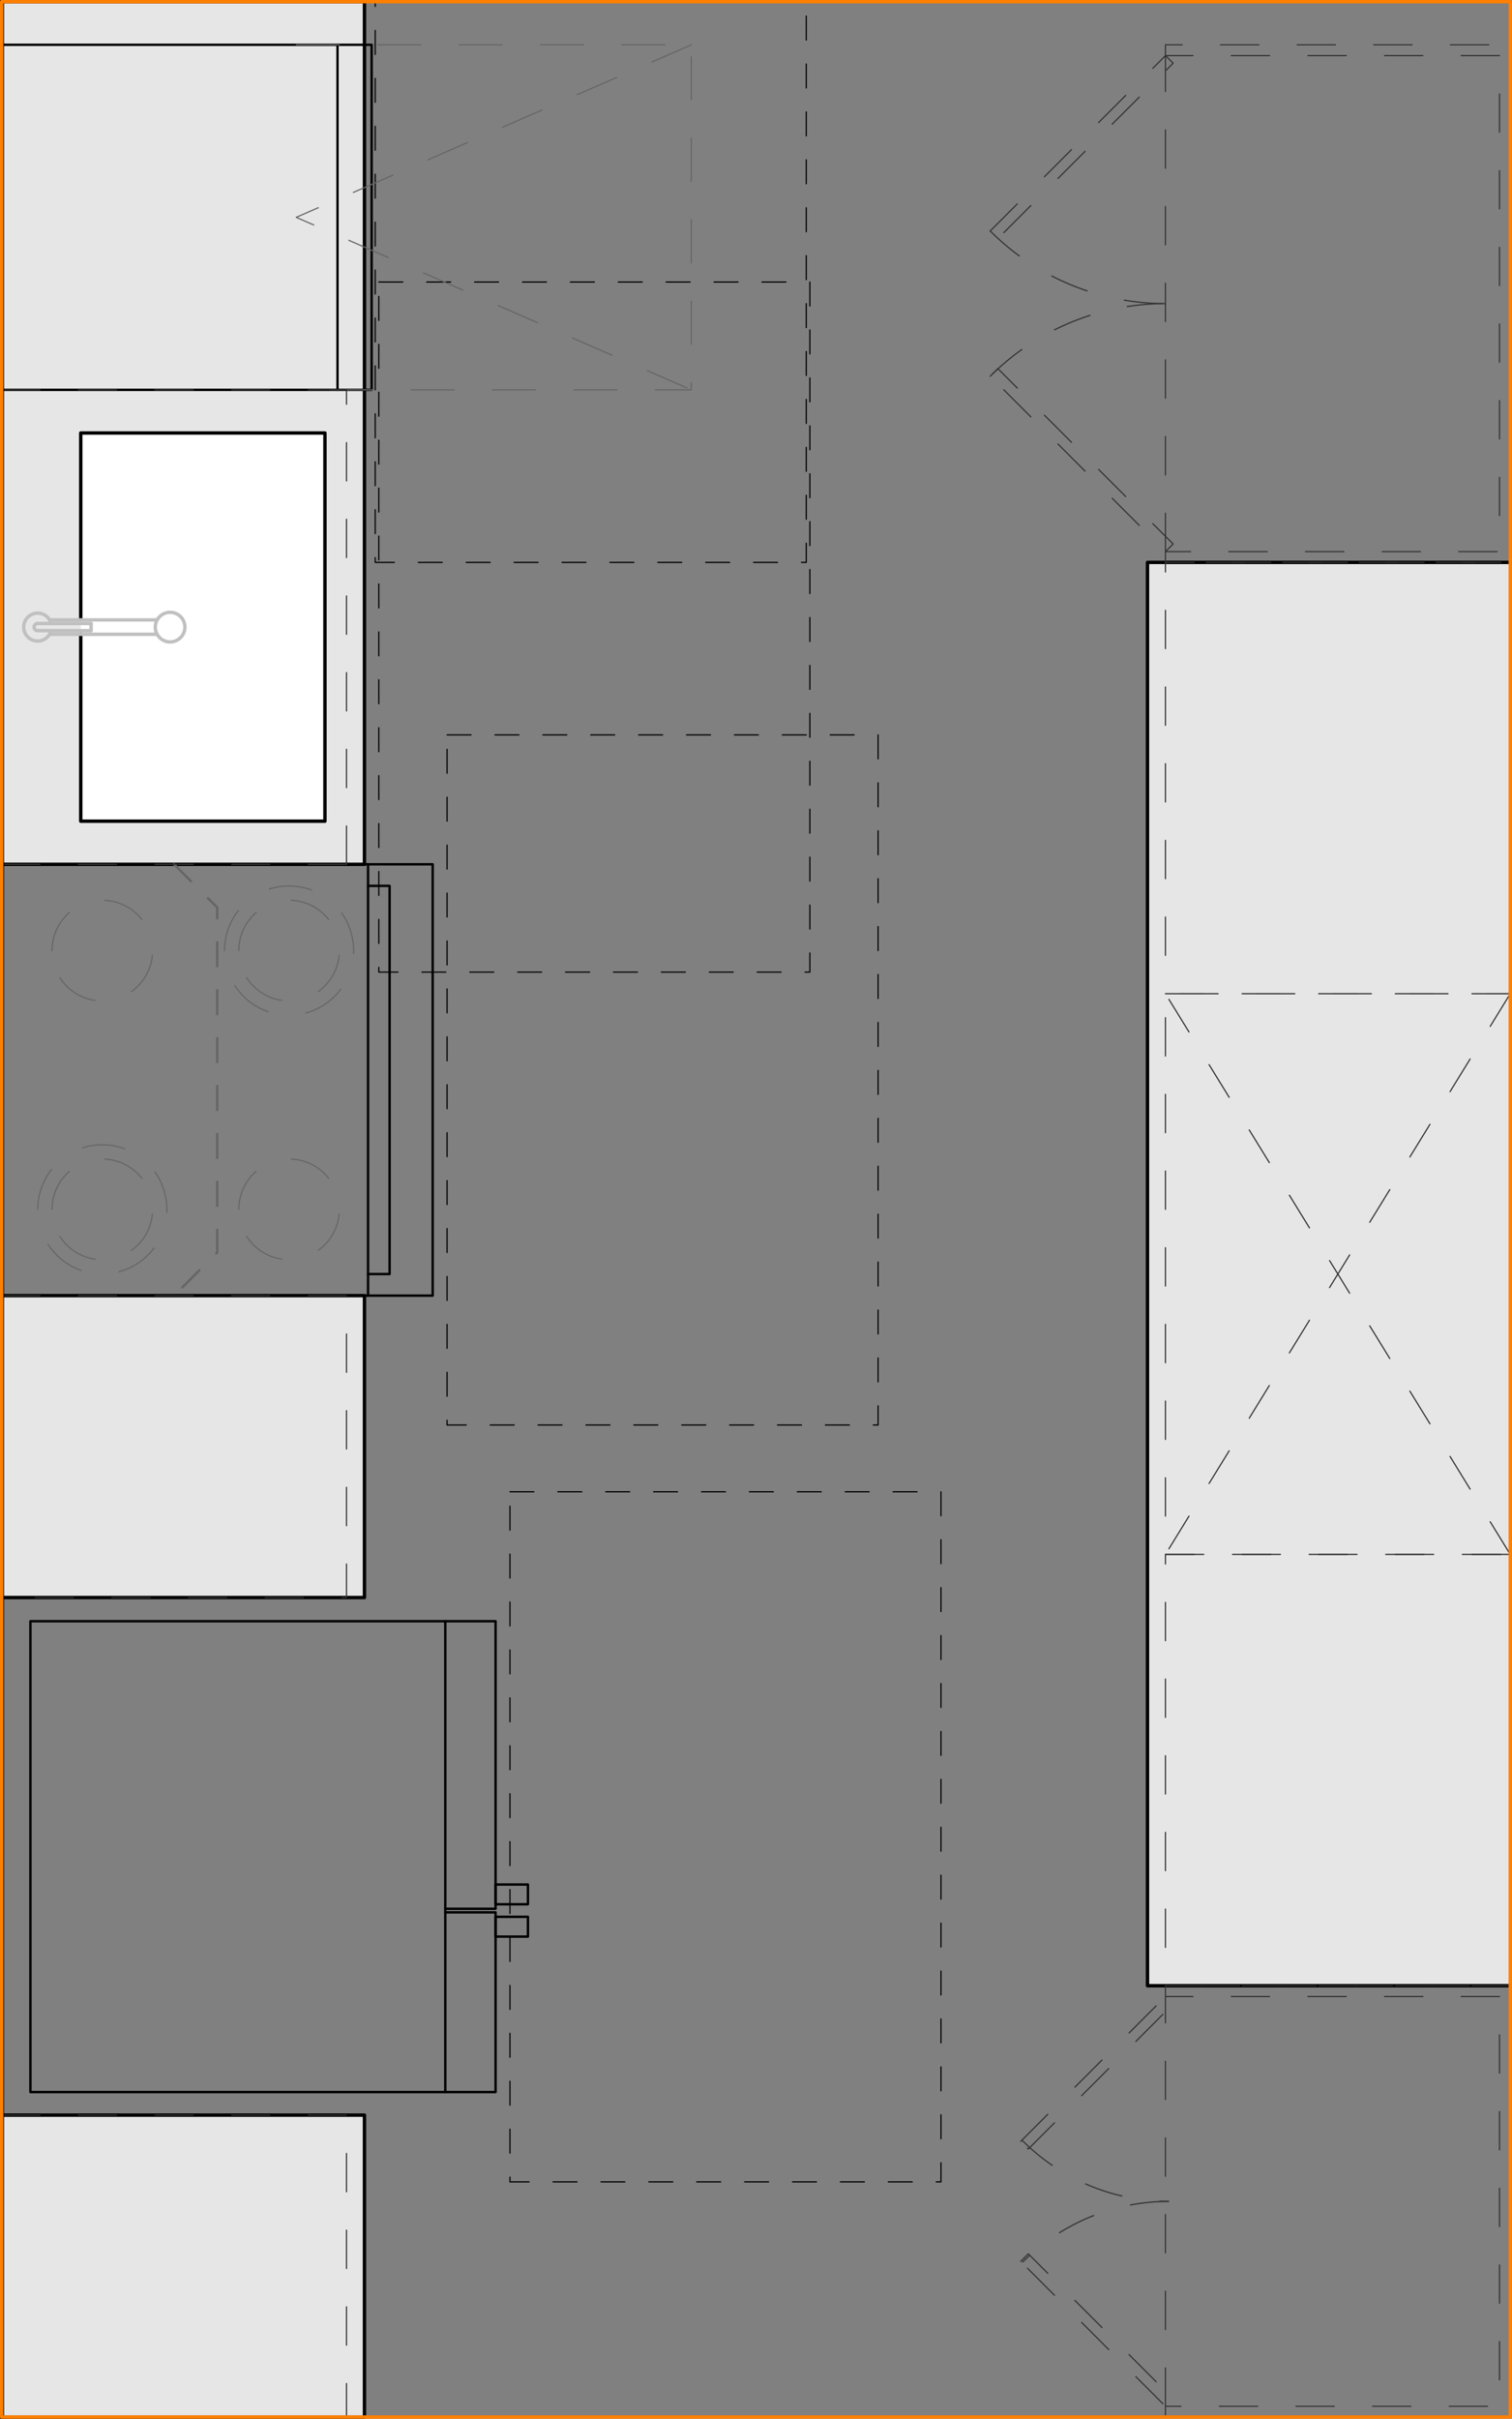 <svg xmlns="http://www.w3.org/2000/svg" viewBox="0 0 315.71 504.71"><rect x="0" y="0" width="315.71" height="504.71" fill="#808080" stroke="none"/><defs><style>.cls-1{fill:#e6e6e6;}.cls-1,.cls-2,.cls-3,.cls-4,.cls-9{stroke:#000;}.cls-1,.cls-10,.cls-2,.cls-3,.cls-4,.cls-5,.cls-6,.cls-7,.cls-8,.cls-9{stroke-linecap:round;stroke-linejoin:round;}.cls-1,.cls-10,.cls-2,.cls-7{stroke-width:0.71px;}.cls-2{fill:#fff;}.cls-10,.cls-3,.cls-4,.cls-5,.cls-6,.cls-7,.cls-8,.cls-9{fill:none;}.cls-3,.cls-5{stroke-width:0.5px;}.cls-4,.cls-6,.cls-8{stroke-width:0.25px;}.cls-4,.cls-5{stroke-dasharray:5 5;}.cls-5,.cls-6{stroke:#666;}.cls-6{stroke-dasharray:9 8;}.cls-7{stroke:silver;}.cls-8{stroke:#333;stroke-dasharray:8 8;}.cls-10{stroke:#ff7f00;}</style></defs><g id="A-Counter"><g id="LWPOLYLINE"><polyline class="cls-1" points="0.35 180.35 76.1 180.35 76.1 0.35 0.35 0.35"/></g><g id="LWPOLYLINE-2" data-name="LWPOLYLINE"><polyline class="cls-1" points="0.35 504.35 76.1 504.35 76.1 441.35 0.35 441.35"/></g><g id="LWPOLYLINE-3" data-name="LWPOLYLINE"><polyline class="cls-1" points="0.35 333.35 76.1 333.35 76.1 270.35 0.35 270.35"/></g><g id="LWPOLYLINE-4" data-name="LWPOLYLINE"><polyline class="cls-1" points="315.35 414.35 239.6 414.35 239.6 117.35 315.35 117.35"/></g></g><g id="Layer_13" data-name="Layer 13"><g id="LWPOLYLINE-5" data-name="LWPOLYLINE"><polyline class="cls-2" points="16.86 132.35 16.86 171.35 67.85 171.35 67.85 90.35 16.86 90.35 16.86 129.35"/></g></g><g id="A-Appliances"><g id="LWPOLYLINE-6" data-name="LWPOLYLINE"><polyline class="cls-3" points="92.98 399.04 103.48 399.04 103.48 436.54 6.35 436.54 6.35 338.29 103.48 338.29 103.48 398.29 92.98 398.29"/></g><g id="LINE"><line class="cls-3" x1="92.98" y1="338.28" x2="92.98" y2="436.53"/></g><g id="LWPOLYLINE-7" data-name="LWPOLYLINE"><rect class="cls-3" x="103.48" y="393.23" width="6.75" height="4.12"/></g><g id="LWPOLYLINE-8" data-name="LWPOLYLINE"><rect class="cls-3" x="103.48" y="399.97" width="6.75" height="4.13"/></g><g id="LINE-2" data-name="LINE"><line class="cls-3" x1="76.85" y1="270.35" x2="76.85" y2="180.35"/></g><g id="LINE-3" data-name="LINE"><line class="cls-3" x1="76.85" y1="180.35" x2="0.35" y2="180.35"/></g><g id="LINE-4" data-name="LINE"><line class="cls-3" x1="76.85" y1="270.35" x2="0.35" y2="270.35"/></g><g id="LINE-5" data-name="LINE"><line class="cls-3" x1="0.35" y1="180.35" x2="0.35" y2="270.35"/></g><g id="LWPOLYLINE-9" data-name="LWPOLYLINE"><polyline class="cls-3" points="76.85 180.35 90.35 180.35 90.35 270.35 76.85 270.35"/></g><g id="LWPOLYLINE-10" data-name="LWPOLYLINE"><polyline class="cls-3" points="76.85 184.85 81.35 184.85 81.35 265.85 76.85 265.85"/></g><g id="LWPOLYLINE-11" data-name="LWPOLYLINE"><rect class="cls-3" x="0.35" y="9.35" width="70.12" height="72"/></g><g id="LWPOLYLINE-12" data-name="LWPOLYLINE"><polyline class="cls-3" points="70.48 81.35 77.6 81.35 77.6 9.35 70.48 9.35"/></g></g><g id="FAIR_HOUSING" data-name="FAIR HOUSING"><g id="LWPOLYLINE-13" data-name="LWPOLYLINE"><rect class="cls-4" x="106.48" y="311.28" width="90" height="144"/></g><g id="LWPOLYLINE-14" data-name="LWPOLYLINE"><rect class="cls-4" x="93.35" y="153.35" width="90" height="144"/></g><g id="LWPOLYLINE-15" data-name="LWPOLYLINE"><rect class="cls-4" x="79.1" y="58.85" width="90" height="144"/></g><g id="LWPOLYLINE-16" data-name="LWPOLYLINE"><rect class="cls-4" x="78.35" y="-26.65" width="90" height="144"/></g></g><g id="A-Cabinetry-Upper"><g id="LWPOLYLINE-17" data-name="LWPOLYLINE"><polyline class="cls-5" points="36.35 180.35 45.35 189.35 45.35 261.35 36.35 270.35"/></g></g><g id="A-Appliances_Detail" data-name="A-Appliances Detail"><g id="CIRCLE"><path class="cls-6" d="M10.86,252.35a10.5,10.5,0,1,1,10.49,10.5,10.49,10.49,0,0,1-10.49-10.5Z"/></g><g id="CIRCLE-2" data-name="CIRCLE"><path class="cls-6" d="M7.88,252.35a13.48,13.48,0,1,1,13.47,13.48A13.47,13.47,0,0,1,7.88,252.35Z"/></g><g id="CIRCLE-3" data-name="CIRCLE"><path class="cls-6" d="M10.86,198.35a10.5,10.5,0,1,1,10.49,10.5,10.49,10.49,0,0,1-10.49-10.5Z"/></g><g id="CIRCLE-4" data-name="CIRCLE"><path class="cls-6" d="M49.86,252.35a10.5,10.5,0,1,1,10.5,10.5,10.5,10.5,0,0,1-10.5-10.5Z"/></g><g id="CIRCLE-5" data-name="CIRCLE"><path class="cls-6" d="M49.86,198.35a10.5,10.5,0,1,1,10.5,10.5,10.5,10.5,0,0,1-10.5-10.5Z"/></g><g id="CIRCLE-6" data-name="CIRCLE"><path class="cls-6" d="M46.88,198.35a13.48,13.48,0,1,1,13.48,13.48,13.48,13.48,0,0,1-13.48-13.48Z"/></g><g id="LWPOLYLINE-18" data-name="LWPOLYLINE"><polyline class="cls-6" points="61.85 9.35 144.35 9.35 144.35 81.35 61.85 81.35"/></g><g id="LWPOLYLINE-19" data-name="LWPOLYLINE"><polyline class="cls-6" points="144.35 9.35 61.85 45.35 144.35 81.35"/></g></g><g id="P-PLUMBING_FIXTURES" data-name="P-PLUMBING FIXTURES"><g id="CIRCLE-7" data-name="CIRCLE"><path class="cls-7" d="M32.43,130.85a3.09,3.09,0,1,1,3.09,3.1,3.09,3.09,0,0,1-3.09-3.1Z"/></g><g id="LINE-6" data-name="LINE"><line class="cls-7" x1="32.81" y1="132.35" x2="10.35" y2="132.35"/></g><g id="LINE-7" data-name="LINE"><line class="cls-7" x1="10.35" y1="129.35" x2="32.81" y2="129.35"/></g><g id="LINE-8" data-name="LINE"><line class="cls-7" x1="19.03" y1="131.6" x2="7.86" y2="131.6"/></g><g id="LINE-9" data-name="LINE"><line class="cls-7" x1="19.03" y1="131.6" x2="19.03" y2="130.1"/></g><g id="LINE-10" data-name="LINE"><line class="cls-7" x1="19.03" y1="130.1" x2="7.86" y2="130.1"/></g><g id="ARC"><path class="cls-7" d="M10.67,130.1a2.91,2.91,0,1,0,0,1.5"/></g><g id="ARC-2" data-name="ARC"><path class="cls-7" d="M7.86,130.1a.75.75,0,0,0,0,1.5"/></g></g><g id="A-Cabinetry"><g id="LINE-11" data-name="LINE"><line class="cls-8" x1="0.35" y1="180.35" x2="72.35" y2="180.35"/></g><g id="LINE-12" data-name="LINE"><line class="cls-8" x1="0.35" y1="81.35" x2="72.35" y2="81.35"/></g><g id="LWPOLYLINE-20" data-name="LWPOLYLINE"><line class="cls-8" x1="72.35" y1="180.35" x2="72.35" y2="81.35"/></g><g id="LWPOLYLINE-21" data-name="LWPOLYLINE"><polyline class="cls-8" points="0.35 441.35 72.35 441.35 72.35 504.35 0.35 504.35"/></g><g id="LWPOLYLINE-22" data-name="LWPOLYLINE"><polyline class="cls-8" points="0.35 270.35 72.35 270.35 72.35 333.35 0.35 333.35"/></g><g id="LWPOLYLINE-23" data-name="LWPOLYLINE"><polyline class="cls-8" points="315.35 324.35 243.35 324.35 243.35 207.35 315.35 207.35"/></g><g id="LWPOLYLINE-24" data-name="LWPOLYLINE"><line class="cls-8" x1="315.35" y1="207.35" x2="243.35" y2="324.35"/></g><g id="LWPOLYLINE-25" data-name="LWPOLYLINE"><line class="cls-8" x1="315.35" y1="324.35" x2="243.35" y2="207.35"/></g><g id="LINE-13" data-name="LINE"><line class="cls-8" x1="243.35" y1="502.1" x2="243.35" y2="416.6"/></g><g id="LWPOLYLINE-26" data-name="LWPOLYLINE"><polygon class="cls-8" points="243.35 414.35 243.35 416.6 313.1 416.6 313.1 502.1 243.35 502.1 243.35 504.35 315.35 504.35 315.35 414.35 243.35 414.35"/></g><g id="LWPOLYLINE-27" data-name="LWPOLYLINE"><rect class="cls-8" x="207.66" y="431.39" width="42.75" height="2.25" transform="translate(-238.75 288.63) rotate(-45)"/></g><g id="LWPOLYLINE-28" data-name="LWPOLYLINE"><rect class="cls-8" x="227.91" y="464.82" width="2.25" height="42.75" transform="translate(-276.71 304.36) rotate(-45)"/></g><g id="ARC-3" data-name="ARC"><path class="cls-8" d="M213.55,446.72A43.1,43.1,0,0,0,244,459.35"/></g><g id="ARC-4" data-name="ARC"><path class="cls-8" d="M244,459.35A43.11,43.11,0,0,0,213.55,472"/></g><g id="LWPOLYLINE-29" data-name="LWPOLYLINE"><polyline class="cls-8" points="315.35 414.35 243.35 414.35 243.35 324.35 315.35 324.35"/></g><g id="LWPOLYLINE-30" data-name="LWPOLYLINE"><polyline class="cls-8" points="315.35 207.35 243.35 207.35 243.35 117.35 315.35 117.35"/></g><g id="LINE-14" data-name="LINE"><line class="cls-8" x1="243.35" y1="115.1" x2="243.35" y2="11.6"/></g><g id="LWPOLYLINE-31" data-name="LWPOLYLINE"><polygon class="cls-8" points="243.35 9.35 243.35 11.6 313.1 11.6 313.1 115.1 243.35 115.1 243.35 117.35 315.35 117.35 315.35 9.35 243.35 9.35"/></g><g id="LWPOLYLINE-32" data-name="LWPOLYLINE"><rect class="cls-8" x="199.98" y="29.57" width="51.75" height="2.25" transform="translate(44.45 168.69) rotate(-45)"/></g><g id="LWPOLYLINE-33" data-name="LWPOLYLINE"><rect class="cls-8" x="224.73" y="70.14" width="2.25" height="51.75" transform="translate(-1.74 187.82) rotate(-45)"/></g><g id="ARC-5" data-name="ARC"><path class="cls-8" d="M206.76,48.2a51.78,51.78,0,0,0,36.59,15.15"/></g><g id="ARC-6" data-name="ARC"><path class="cls-8" d="M243.35,63.35a51.78,51.78,0,0,0-36.59,15.16"/></g></g><g id="A-Walls"><g id="LWPOLYLINE-34" data-name="LWPOLYLINE"><line class="cls-9" x1="0.35" y1="504.35" x2="0.35" y2="0.35"/></g></g><g id="A-Align"><g id="LWPOLYLINE-35" data-name="LWPOLYLINE"><polygon class="cls-10" points="198.35 504.35 315.35 504.35 315.35 0.35 198.35 0.35 0.35 0.35 0.35 504.35 198.35 504.35"/></g></g></svg>